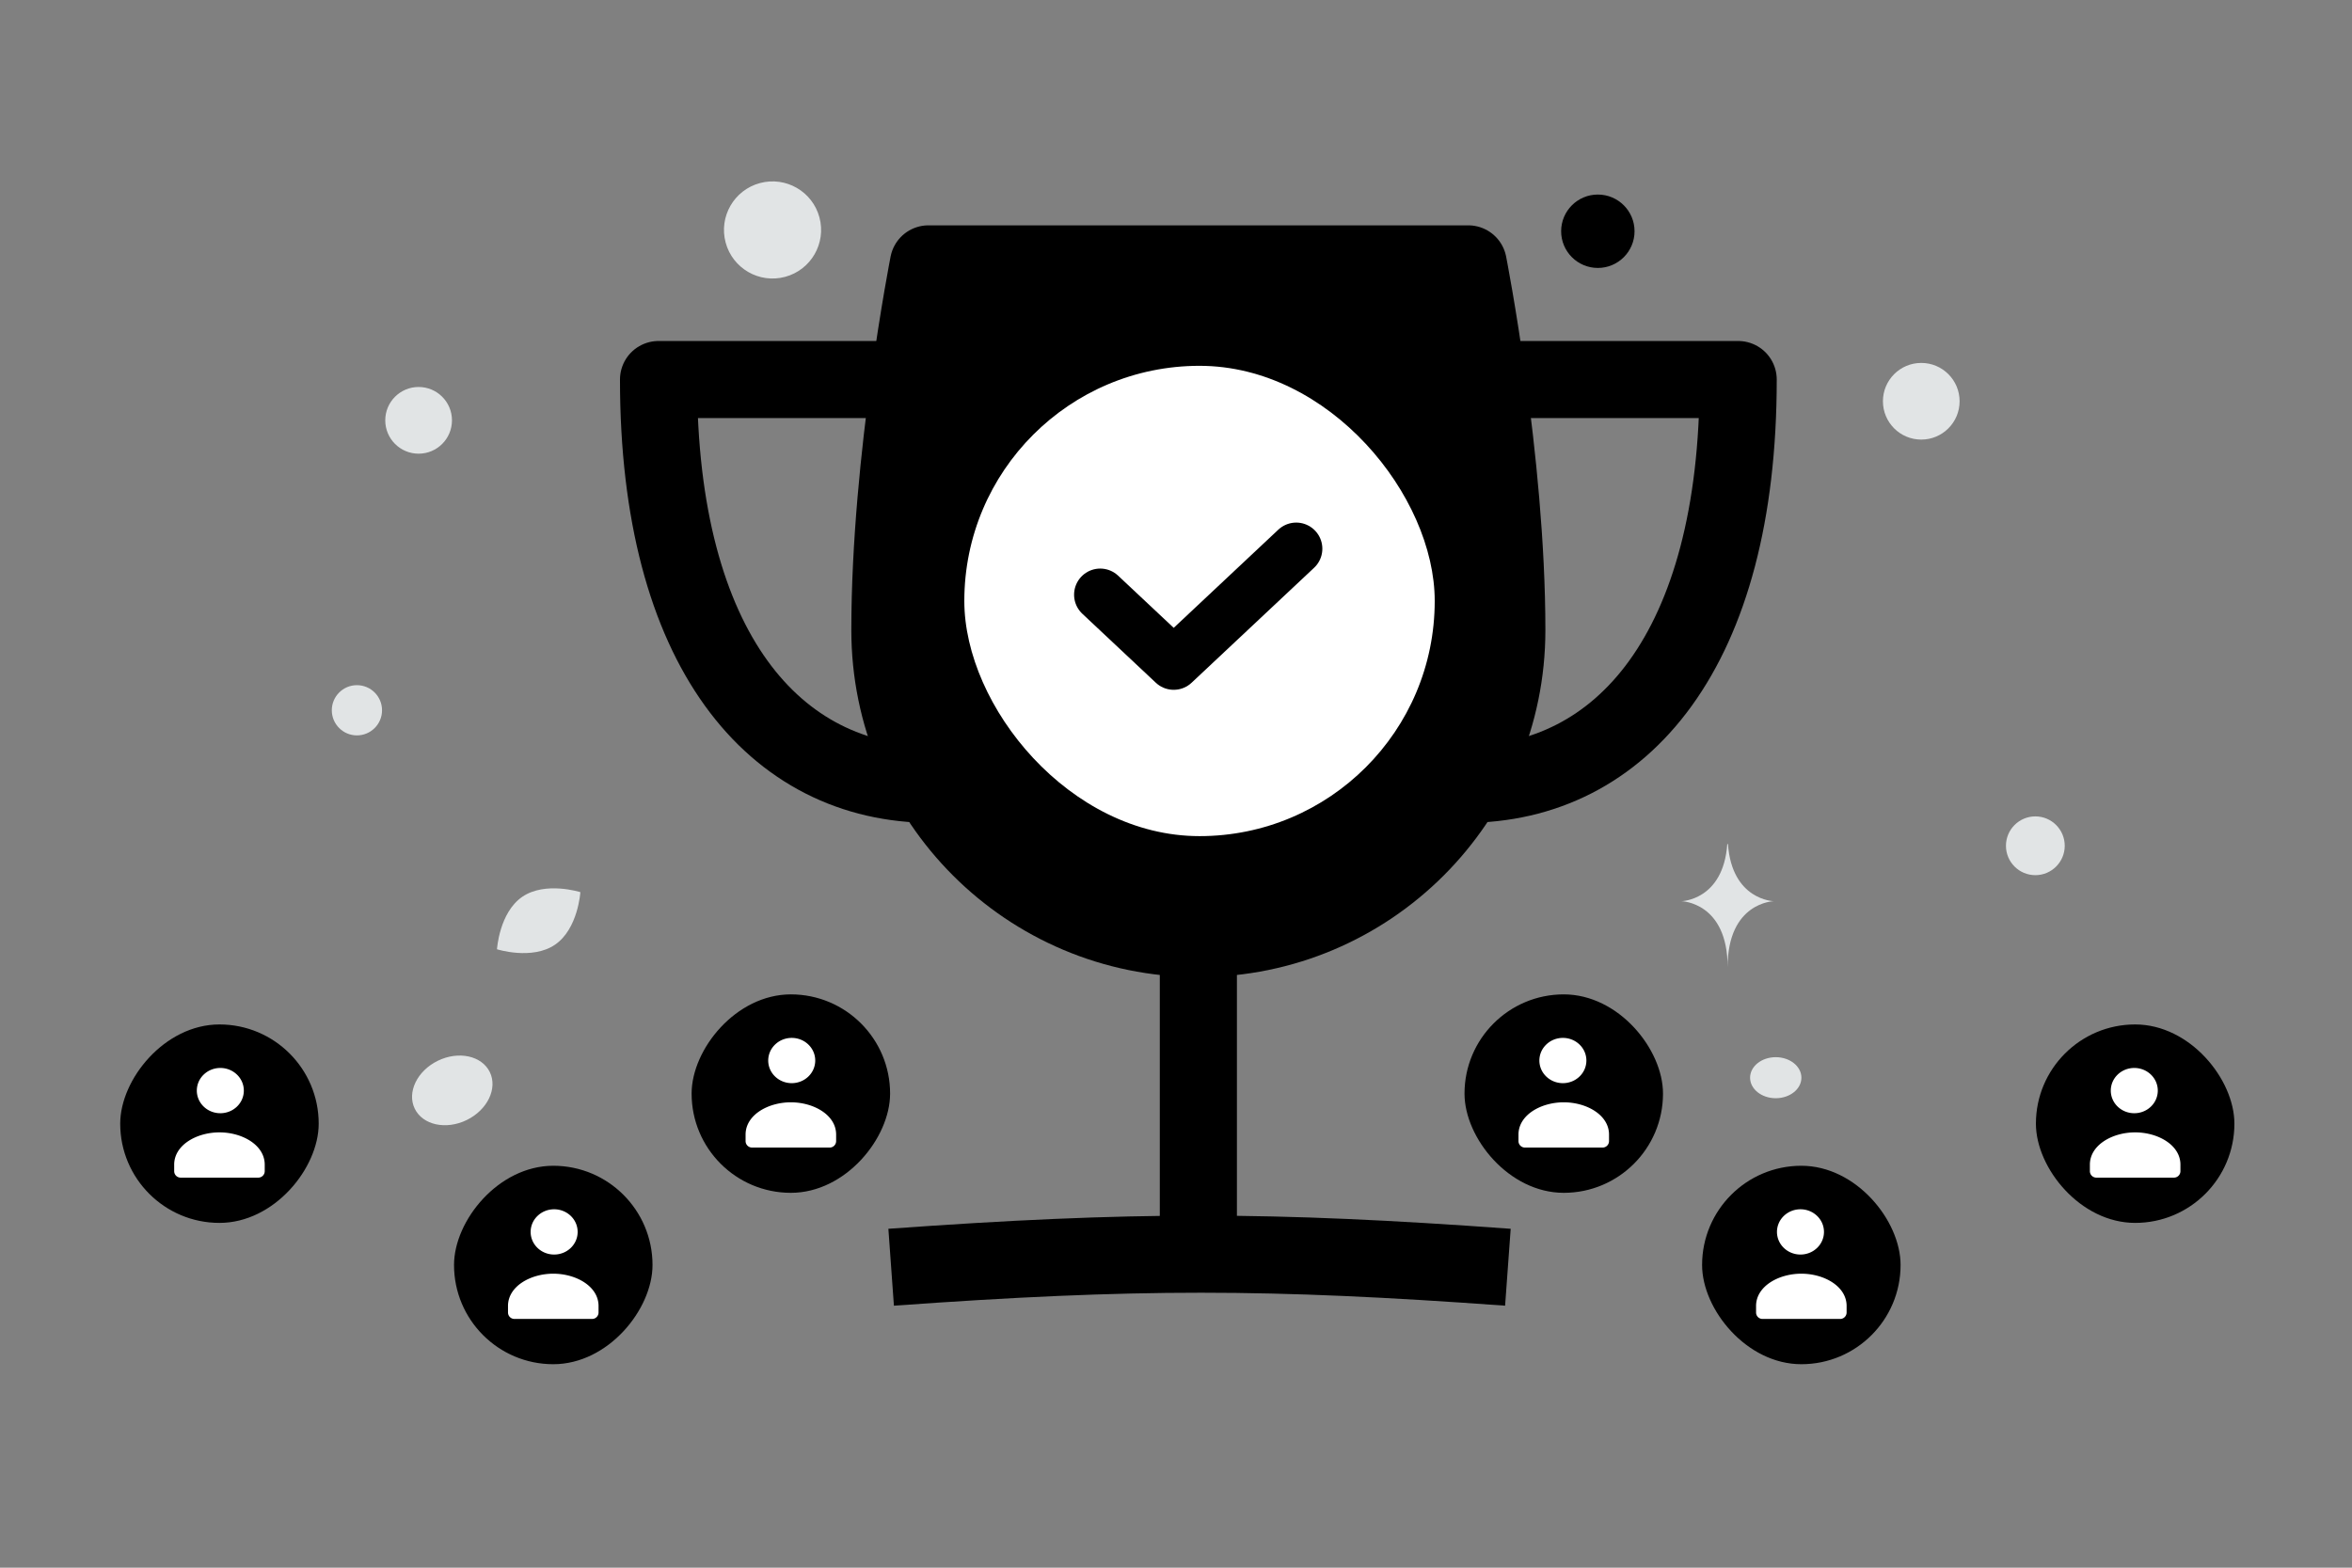 <svg width="900" height="600" viewBox="0 0 900 600" fill="none" xmlns="http://www.w3.org/2000/svg"><rect x="0" y="0" width="900" height="600" fill="#808080" stroke="none"/><path fill="transparent" d="M0 0h900v600H0z"/><path d="M212.397 361.548c8.81-6.033 9.681-20.092 9.681-20.092s-13.415-4.268-22.222 1.773c-8.809 6.033-9.683 20.084-9.683 20.084s13.415 4.268 22.224-1.765z" fill="#E1E4E5"/><circle cx="404.236" cy="296.752" r="8.247" transform="rotate(180 404.236 296.752)" fill="#000"/><circle r="14.045" transform="matrix(-1 0 0 1 611.42 88.505)" fill="#000"/><circle r="11.246" transform="matrix(-1 0 0 1 778.831 323.705)" fill="#E1E4E5"/><circle r="9.611" transform="matrix(-1 0 0 1 136.577 271.845)" fill="#E1E4E5"/><circle r="14.669" transform="matrix(-1 0 0 1 735.178 153.573)" fill="#E1E4E5"/><circle r="12.764" transform="matrix(-1 0 0 1 160.184 160.874)" fill="#E1E4E5"/><ellipse rx="9.819" ry="7.855" transform="matrix(-1 0 0 1 679.493 412.468)" fill="#E1E4E5"/><ellipse rx="15.981" ry="12.617" transform="scale(-1 1) rotate(26.006 -990.131 -166.065)" fill="#E1E4E5"/><circle r="18.582" transform="scale(1 -1) rotate(-75 90.457 -236.631)" fill="#E1E4E5"/><path d="M660.949 323.029h.257c1.521 21.551 17.549 21.883 17.549 21.883s-17.674.345-17.674 25.247c0-24.902-17.674-25.247-17.674-25.247s16.021-.332 17.542-21.883z" fill="#E1E4E5"/><path d="M458.555 359.206c65.19 0 118.037-52.847 118.037-118.037S561.837 101 561.837 101H355.272s-14.754 74.979-14.754 140.169c0 65.19 52.847 118.037 118.037 118.037z" fill="#000" stroke="#000" stroke-width="29.509" stroke-linejoin="round"/><path d="M347.895 145.264H251.99c0 103.282 44.264 154.924 104.758 154.924m212.468-154.924h95.905c0 103.282-44.264 154.924-104.758 154.924" stroke="#000" stroke-width="29.509" stroke-linejoin="round"/><path d="M577 485.01c-91.341-6.643-143.008-6.69-236 0m117.555-125.804v118.037" stroke="#000" stroke-width="29.509"/><rect x="369" y="140.01" width="180" height="180" rx="90" fill="#fff"/><path d="m496 210.01-46.875 44L421 227.61" stroke="#000" stroke-width="20" stroke-linecap="round" stroke-linejoin="round"/><rect x="651.312" y="446.173" width="75.952" height="75.952" rx="37.976" fill="#000"/><path fill-rule="evenodd" clip-rule="evenodd" d="M706.61 499.858v2.472a2.474 2.474 0 0 1-2.475 2.472H674.44a2.474 2.474 0 0 1-2.475-2.472v-2.511c0-7.48 8.557-12.339 17.322-12.339 8.765 0 17.323 4.862 17.323 12.339m-11.296-34.453c3.513 3.382 3.513 8.866 0 12.248-3.512 3.383-9.207 3.383-12.72 0-3.512-3.382-3.512-8.866 0-12.248 3.513-3.383 9.208-3.383 12.72 0z" fill="#fff"/><rect x="779.048" y="392.086" width="75.952" height="75.952" rx="37.976" fill="#000"/><path fill-rule="evenodd" clip-rule="evenodd" d="M834.347 445.772v2.471a2.474 2.474 0 0 1-2.475 2.472h-29.695a2.474 2.474 0 0 1-2.475-2.472v-2.511c0-7.48 8.557-12.339 17.322-12.339 8.765 0 17.323 4.862 17.323 12.339m-11.296-34.453c3.512 3.382 3.512 8.866 0 12.249-3.513 3.382-9.207 3.382-12.72 0-3.512-3.383-3.512-8.867 0-12.249 3.513-3.383 9.207-3.383 12.72 0z" fill="#fff"/><rect x="560.4" y="380.578" width="75.952" height="75.952" rx="37.976" fill="#000"/><path fill-rule="evenodd" clip-rule="evenodd" d="M615.698 434.264v2.472a2.474 2.474 0 0 1-2.475 2.471h-29.695a2.474 2.474 0 0 1-2.475-2.471v-2.512c0-7.479 8.557-12.339 17.323-12.339 8.765 0 17.322 4.862 17.322 12.339m-11.296-34.453c3.513 3.382 3.513 8.866 0 12.249-3.512 3.382-9.207 3.382-12.719 0-3.513-3.383-3.513-8.867 0-12.249 3.512-3.382 9.207-3.382 12.719 0z" fill="#fff"/><rect width="75.952" height="75.952" rx="37.976" transform="matrix(-1 0 0 1 249.688 446.173)" fill="#000"/><path fill-rule="evenodd" clip-rule="evenodd" d="M194.39 499.858v2.472a2.474 2.474 0 0 0 2.475 2.472h29.695a2.474 2.474 0 0 0 2.475-2.472v-2.511c0-7.48-8.557-12.339-17.322-12.339-8.765 0-17.323 4.862-17.323 12.339m11.296-34.453c-3.513 3.382-3.513 8.866 0 12.248 3.512 3.383 9.207 3.383 12.72 0 3.512-3.382 3.512-8.866 0-12.248-3.513-3.383-9.208-3.383-12.72 0z" fill="#fff"/><rect width="75.952" height="75.952" rx="37.976" transform="matrix(-1 0 0 1 121.952 392.086)" fill="#000"/><path fill-rule="evenodd" clip-rule="evenodd" d="M66.653 445.772v2.471a2.474 2.474 0 0 0 2.475 2.472h29.695a2.474 2.474 0 0 0 2.475-2.472v-2.511c0-7.48-8.557-12.339-17.322-12.339-8.765 0-17.323 4.862-17.323 12.339m11.296-34.453c-3.512 3.382-3.512 8.866 0 12.249 3.513 3.382 9.207 3.382 12.72 0 3.512-3.383 3.512-8.867 0-12.249-3.513-3.383-9.207-3.383-12.72 0z" fill="#fff"/><rect width="75.952" height="75.952" rx="37.976" transform="matrix(-1 0 0 1 340.6 380.578)" fill="#000"/><path fill-rule="evenodd" clip-rule="evenodd" d="M285.302 434.264v2.472a2.474 2.474 0 0 0 2.475 2.471h29.695a2.474 2.474 0 0 0 2.475-2.471v-2.512c0-7.479-8.557-12.339-17.323-12.339-8.765 0-17.322 4.862-17.322 12.339m11.296-34.453c-3.513 3.382-3.513 8.866 0 12.249 3.512 3.382 9.207 3.382 12.719 0 3.513-3.383 3.513-8.867 0-12.249-3.512-3.382-9.207-3.382-12.719 0z" fill="#fff"/></svg>